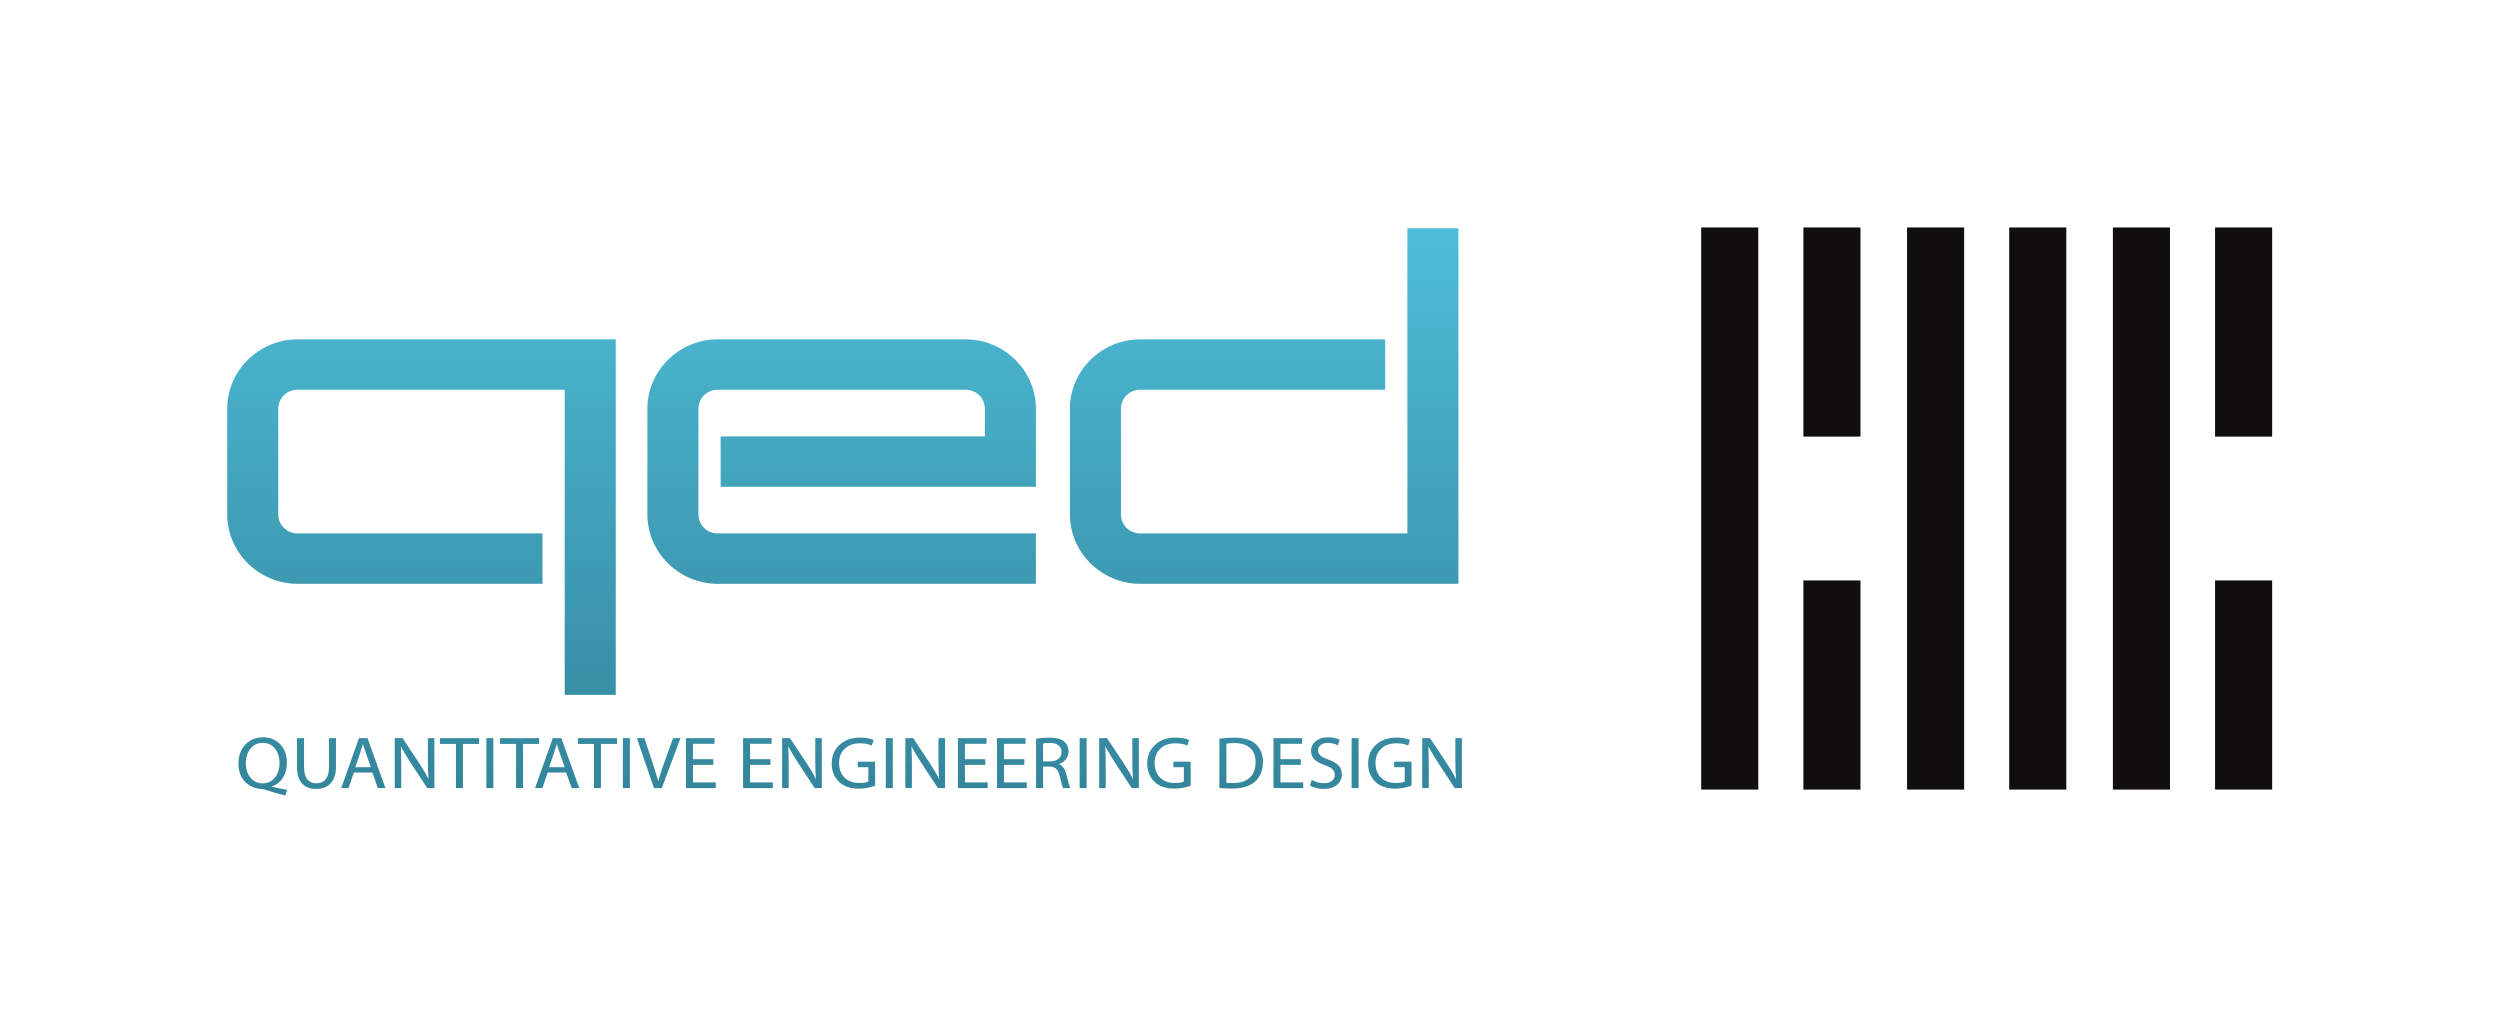 <?xml version="1.0" encoding="UTF-8" standalone="no"?>
<!-- Created with Inkscape (http://www.inkscape.org/) -->

<svg
   xmlns:dc="http://purl.org/dc/elements/1.1/"
   xmlns:cc="http://creativecommons.org/ns#"
   xmlns:rdf="http://www.w3.org/1999/02/22-rdf-syntax-ns#"
   xmlns:svg="http://www.w3.org/2000/svg"
   xmlns="http://www.w3.org/2000/svg"
   xmlns:sodipodi="http://sodipodi.sourceforge.net/DTD/sodipodi-0.dtd"
   xmlns:inkscape="http://www.inkscape.org/namespaces/inkscape"
   version="1.1"
   id="svg2"
   xml:space="preserve"
   width="800"
   height="327.273"
   viewBox="0 0 800 327.273"
   sodipodi:docname="qed-logo-byline.svg"
   inkscape:version="0.92.3 (2405546, 2018-03-11)"><defs
     id="defs6"><clipPath
       clipPathUnits="userSpaceOnUse"
       id="clipPath34"><path
         d="m 71.452,164.055 c -9.304,0 -16.907,-7.504 -16.907,-16.688 v 0 -25.313 c 0,-9.184 7.603,-16.689 16.907,-16.689 v 0 h 58.777 v 12.097 H 71.452 c -2.61,0 -4.651,2.017 -4.651,4.592 v 0 25.313 c 0,2.576 2.041,4.593 4.651,4.593 v 0 h 64.11 V 78.708 h 12.255 v 85.347 z"
         id="path32"
         inkscape:connector-curvature="0" /></clipPath><linearGradient
       x1="0"
       y1="0"
       x2="1"
       y2="0"
       gradientUnits="userSpaceOnUse"
       gradientTransform="matrix(0,172.721,172.721,0,101.181,38.501)"
       spreadMethod="pad"
       id="linearGradient44"><stop
         style="stop-opacity:1;stop-color:#307e94"
         offset="0"
         id="stop40" /><stop
         style="stop-opacity:1;stop-color:#52c6e1"
         offset="1"
         id="stop42" /></linearGradient><clipPath
       clipPathUnits="userSpaceOnUse"
       id="clipPath54"><path
         d="m 172.315,164.055 c -9.303,0 -16.906,-7.504 -16.906,-16.688 v 0 -25.313 c 0,-9.184 7.603,-16.689 16.906,-16.689 v 0 h 76.365 v 12.097 h -76.365 c -2.609,0 -4.651,2.017 -4.651,4.592 v 0 25.313 c 0,2.576 2.042,4.593 4.651,4.593 v 0 h 59.459 c 2.609,0 4.651,-2.017 4.651,-4.593 v 0 -6.609 h -63.429 v -12.096 h 75.684 v 18.705 c 0,9.184 -7.602,16.688 -16.906,16.688 v 0 z"
         id="path52"
         inkscape:connector-curvature="0" /></clipPath><linearGradient
       x1="0"
       y1="0"
       x2="1"
       y2="0"
       gradientUnits="userSpaceOnUse"
       gradientTransform="matrix(0,172.721,172.721,0,202.045,38.501)"
       spreadMethod="pad"
       id="linearGradient64"><stop
         style="stop-opacity:1;stop-color:#307e94"
         offset="0"
         id="stop60" /><stop
         style="stop-opacity:1;stop-color:#52c6e1"
         offset="1"
         id="stop62" /></linearGradient><clipPath
       clipPathUnits="userSpaceOnUse"
       id="clipPath74"><path
         d="m 337.856,190.712 v -73.25 h -64.109 c -2.609,0 -4.652,2.017 -4.652,4.592 v 0 25.313 c 0,2.576 2.043,4.593 4.652,4.593 v 0 h 58.778 v 12.095 h -58.778 c -9.304,0 -16.907,-7.504 -16.907,-16.688 v 0 -25.313 c 0,-9.184 7.603,-16.689 16.907,-16.689 v 0 h 76.365 v 85.347 z"
         id="path72"
         inkscape:connector-curvature="0" /></clipPath><linearGradient
       x1="0"
       y1="0"
       x2="1"
       y2="0"
       gradientUnits="userSpaceOnUse"
       gradientTransform="matrix(0,172.721,172.721,0,303.475,38.501)"
       spreadMethod="pad"
       id="linearGradient84"><stop
         style="stop-opacity:1;stop-color:#307e94"
         offset="0"
         id="stop80" /><stop
         style="stop-opacity:1;stop-color:#52c6e1"
         offset="1"
         id="stop82" /></linearGradient><clipPath
       clipPathUnits="userSpaceOnUse"
       id="clipPath94"><path
         d="m 58.898,66.77 c -1.104,-1.165 -1.655,-2.694 -1.655,-4.589 v 0 c 0,-1.785 0.523,-3.226 1.573,-4.32 v 0 c 1.048,-1.094 2.382,-1.672 3.999,-1.733 v 0 c 0.199,-0.01 0.457,-0.071 0.775,-0.177 v 0 c 1.606,-0.526 3.229,-0.997 4.87,-1.406 v 0 l 0.487,1.354 c -1.101,0.184 -2.321,0.438 -3.661,0.764 v 0 0.072 c 1.137,0.397 2.018,1.098 2.647,2.105 v 0 c 0.627,1.006 0.942,2.209 0.942,3.61 v 0 c 0,1.779 -0.529,3.236 -1.587,4.371 v 0 c -1.059,1.133 -2.435,1.7 -4.13,1.7 v 0 c -1.737,0 -3.158,-0.584 -4.26,-1.751 m 1.23,-7.935 c -0.746,0.915 -1.119,2.047 -1.119,3.402 v 0 c 0,1.434 0.37,2.618 1.11,3.549 v 0 c 0.739,0.933 1.734,1.398 2.985,1.398 v 0 c 1.202,0 2.169,-0.465 2.903,-1.398 v 0 c 0.733,-0.931 1.101,-2.067 1.101,-3.41 v 0 c 0,-1.439 -0.373,-2.62 -1.119,-3.536 v 0 c -0.745,-0.919 -1.731,-1.375 -2.958,-1.375 v 0 c -1.189,0 -2.158,0.456 -2.903,1.37"
         id="path92"
         inkscape:connector-curvature="0" /></clipPath><linearGradient
       x1="0"
       y1="0"
       x2="1"
       y2="0"
       gradientUnits="userSpaceOnUse"
       gradientTransform="matrix(0,172.72,172.72,0,63.095,38.501)"
       spreadMethod="pad"
       id="linearGradient104"><stop
         style="stop-opacity:1;stop-color:#307e94"
         offset="0"
         id="stop100" /><stop
         style="stop-opacity:1;stop-color:#52c6e1"
         offset="1"
         id="stop102" /></linearGradient><clipPath
       clipPathUnits="userSpaceOnUse"
       id="clipPath114"><path
         d="m 78.974,68.324 v -6.996 c 0,-1.258 -0.263,-2.216 -0.788,-2.876 v 0 c -0.526,-0.658 -1.28,-0.987 -2.259,-0.987 v 0 c -0.933,0 -1.655,0.329 -2.169,0.991 v 0 c -0.513,0.663 -0.772,1.619 -0.772,2.872 v 0 6.996 H 71.31 v -6.942 c 0,-1.721 0.39,-3.027 1.172,-3.917 v 0 c 0.781,-0.891 1.905,-1.337 3.373,-1.337 v 0 c 1.526,0 2.708,0.455 3.543,1.363 v 0 c 0.836,0.909 1.254,2.222 1.254,3.943 v 0 6.89 z"
         id="path112"
         inkscape:connector-curvature="0" /></clipPath><linearGradient
       x1="0"
       y1="0"
       x2="1"
       y2="0"
       gradientUnits="userSpaceOnUse"
       gradientTransform="matrix(0,172.722,172.722,0,75.981,38.5)"
       spreadMethod="pad"
       id="linearGradient124"><stop
         style="stop-opacity:1;stop-color:#307e94"
         offset="0"
         id="stop120" /><stop
         style="stop-opacity:1;stop-color:#52c6e1"
         offset="1"
         id="stop122" /></linearGradient><clipPath
       clipPathUnits="userSpaceOnUse"
       id="clipPath134"><path
         d="M 86.171,68.324 81.914,56.326 h 1.75 l 1.28,3.738 h 4.437 l 1.334,-3.738 h 1.803 l -4.291,11.998 z m 0.955,-1.407 c 0.187,-0.7 0.824,-2.557 1.912,-5.571 v 0 h -3.751 c 0.961,2.722 1.575,4.58 1.839,5.571"
         id="path132"
         inkscape:connector-curvature="0" /></clipPath><linearGradient
       x1="0"
       y1="0"
       x2="1"
       y2="0"
       gradientUnits="userSpaceOnUse"
       gradientTransform="matrix(0,172.711,172.711,0,87.216,38.502)"
       spreadMethod="pad"
       id="linearGradient144"><stop
         style="stop-opacity:1;stop-color:#307e94"
         offset="0"
         id="stop140" /><stop
         style="stop-opacity:1;stop-color:#52c6e1"
         offset="1"
         id="stop142" /></linearGradient><clipPath
       clipPathUnits="userSpaceOnUse"
       id="clipPath154"><path
         d="m 102.709,68.324 v -5.001 c 0,-2.16 0.058,-3.787 0.18,-4.879 v 0 c -0.608,1.229 -1.365,2.524 -2.273,3.882 v 0 l -3.985,5.998 H 94.756 V 56.326 h 1.567 v 5.144 c 0,2.106 -0.035,3.74 -0.108,4.896 v 0 c 0.608,-1.163 1.407,-2.505 2.399,-4.022 v 0 l 3.951,-6.018 h 1.713 v 11.998 z"
         id="path152"
         inkscape:connector-curvature="0" /></clipPath><linearGradient
       x1="0"
       y1="0"
       x2="1"
       y2="0"
       gradientUnits="userSpaceOnUse"
       gradientTransform="matrix(0,172.711,172.711,0,99.517,38.502)"
       spreadMethod="pad"
       id="linearGradient164"><stop
         style="stop-opacity:1;stop-color:#307e94"
         offset="0"
         id="stop160" /><stop
         style="stop-opacity:1;stop-color:#52c6e1"
         offset="1"
         id="stop162" /></linearGradient><clipPath
       clipPathUnits="userSpaceOnUse"
       id="clipPath174"><path
         d="m 105.611,68.324 v -1.39 h 3.843 V 56.326 h 1.676 v 10.608 h 3.86 v 1.39 z"
         id="path172"
         inkscape:connector-curvature="0" /></clipPath><linearGradient
       x1="0"
       y1="0"
       x2="1"
       y2="0"
       gradientUnits="userSpaceOnUse"
       gradientTransform="matrix(0,172.711,172.711,0,110.301,38.502)"
       spreadMethod="pad"
       id="linearGradient184"><stop
         style="stop-opacity:1;stop-color:#307e94"
         offset="0"
         id="stop180" /><stop
         style="stop-opacity:1;stop-color:#52c6e1"
         offset="1"
         id="stop182" /></linearGradient><clipPath
       clipPathUnits="userSpaceOnUse"
       id="clipPath194"><path
         d="m 116.757,56.326 h 1.679 v 11.999 h -1.679 z"
         id="path192"
         inkscape:connector-curvature="0" /></clipPath><linearGradient
       x1="0"
       y1="0"
       x2="1"
       y2="0"
       gradientUnits="userSpaceOnUse"
       gradientTransform="matrix(0,172.711,172.711,0,117.596,38.502)"
       spreadMethod="pad"
       id="linearGradient204"><stop
         style="stop-opacity:1;stop-color:#307e94"
         offset="0"
         id="stop200" /><stop
         style="stop-opacity:1;stop-color:#52c6e1"
         offset="1"
         id="stop202" /></linearGradient><clipPath
       clipPathUnits="userSpaceOnUse"
       id="clipPath214"><path
         d="m 120.039,68.324 v -1.39 h 3.842 V 56.326 h 1.678 v 10.608 h 3.859 v 1.39 z"
         id="path212"
         inkscape:connector-curvature="0" /></clipPath><linearGradient
       x1="0"
       y1="0"
       x2="1"
       y2="0"
       gradientUnits="userSpaceOnUse"
       gradientTransform="matrix(0,172.711,172.711,0,124.729,38.502)"
       spreadMethod="pad"
       id="linearGradient224"><stop
         style="stop-opacity:1;stop-color:#307e94"
         offset="0"
         id="stop220" /><stop
         style="stop-opacity:1;stop-color:#52c6e1"
         offset="1"
         id="stop222" /></linearGradient><clipPath
       clipPathUnits="userSpaceOnUse"
       id="clipPath234"><path
         d="m 132.701,68.324 -4.257,-11.998 h 1.749 l 1.281,3.738 h 4.436 l 1.335,-3.738 h 1.803 l -4.292,11.998 z m 0.954,-1.407 c 0.188,-0.7 0.824,-2.557 1.912,-5.571 v 0 h -3.751 c 0.962,2.722 1.576,4.58 1.839,5.571"
         id="path232"
         inkscape:connector-curvature="0" /></clipPath><linearGradient
       x1="0"
       y1="0"
       x2="1"
       y2="0"
       gradientUnits="userSpaceOnUse"
       gradientTransform="matrix(0,172.711,172.711,0,133.747,38.502)"
       spreadMethod="pad"
       id="linearGradient244"><stop
         style="stop-opacity:1;stop-color:#307e94"
         offset="0"
         id="stop240" /><stop
         style="stop-opacity:1;stop-color:#52c6e1"
         offset="1"
         id="stop242" /></linearGradient><clipPath
       clipPathUnits="userSpaceOnUse"
       id="clipPath254"><path
         d="m 138.742,68.324 v -1.39 h 3.841 V 56.326 h 1.677 v 10.608 h 3.86 v 1.39 z"
         id="path252"
         inkscape:connector-curvature="0" /></clipPath><linearGradient
       x1="0"
       y1="0"
       x2="1"
       y2="0"
       gradientUnits="userSpaceOnUse"
       gradientTransform="matrix(0,172.711,172.711,0,143.431,38.502)"
       spreadMethod="pad"
       id="linearGradient264"><stop
         style="stop-opacity:1;stop-color:#307e94"
         offset="0"
         id="stop260" /><stop
         style="stop-opacity:1;stop-color:#52c6e1"
         offset="1"
         id="stop262" /></linearGradient><clipPath
       clipPathUnits="userSpaceOnUse"
       id="clipPath274"><path
         d="m 149.526,56.326 h 1.678 v 11.999 h -1.678 z"
         id="path272"
         inkscape:connector-curvature="0" /></clipPath><linearGradient
       x1="0"
       y1="0"
       x2="1"
       y2="0"
       gradientUnits="userSpaceOnUse"
       gradientTransform="matrix(0,172.711,172.711,0,150.365,38.502)"
       spreadMethod="pad"
       id="linearGradient284"><stop
         style="stop-opacity:1;stop-color:#307e94"
         offset="0"
         id="stop280" /><stop
         style="stop-opacity:1;stop-color:#52c6e1"
         offset="1"
         id="stop282" /></linearGradient><clipPath
       clipPathUnits="userSpaceOnUse"
       id="clipPath294"><path
         d="m 161.574,68.324 -2.127,-5.91 c -0.639,-1.774 -1.114,-3.253 -1.426,-4.432 v 0 c -0.241,0.873 -0.583,1.989 -1.028,3.355 v 0 l -2.291,6.987 h -1.821 l 4.112,-11.998 h 1.875 l 4.492,11.998 z"
         id="path292"
         inkscape:connector-curvature="0" /></clipPath><linearGradient
       x1="0"
       y1="0"
       x2="1"
       y2="0"
       gradientUnits="userSpaceOnUse"
       gradientTransform="matrix(0,172.711,172.711,0,158.12,38.502)"
       spreadMethod="pad"
       id="linearGradient304"><stop
         style="stop-opacity:1;stop-color:#307e94"
         offset="0"
         id="stop300" /><stop
         style="stop-opacity:1;stop-color:#52c6e1"
         offset="1"
         id="stop302" /></linearGradient><clipPath
       clipPathUnits="userSpaceOnUse"
       id="clipPath314"><path
         d="M 164.677,68.324 V 56.326 h 7.141 v 1.371 h -5.465 v 4.201 h 4.887 v 1.37 h -4.887 v 3.686 h 5.177 v 1.37 z"
         id="path312"
         inkscape:connector-curvature="0" /></clipPath><linearGradient
       x1="0"
       y1="0"
       x2="1"
       y2="0"
       gradientUnits="userSpaceOnUse"
       gradientTransform="matrix(0,172.711,172.711,0,168.247,38.502)"
       spreadMethod="pad"
       id="linearGradient324"><stop
         style="stop-opacity:1;stop-color:#307e94"
         offset="0"
         id="stop320" /><stop
         style="stop-opacity:1;stop-color:#52c6e1"
         offset="1"
         id="stop322" /></linearGradient><clipPath
       clipPathUnits="userSpaceOnUse"
       id="clipPath334"><path
         d="M 178.384,68.324 V 56.326 h 7.141 v 1.371 h -5.466 v 4.201 h 4.887 v 1.37 h -4.887 v 3.686 h 5.177 v 1.37 z"
         id="path332"
         inkscape:connector-curvature="0" /></clipPath><linearGradient
       x1="0"
       y1="0"
       x2="1"
       y2="0"
       gradientUnits="userSpaceOnUse"
       gradientTransform="matrix(0,172.711,172.711,0,181.954,38.502)"
       spreadMethod="pad"
       id="linearGradient344"><stop
         style="stop-opacity:1;stop-color:#307e94"
         offset="0"
         id="stop340" /><stop
         style="stop-opacity:1;stop-color:#52c6e1"
         offset="1"
         id="stop342" /></linearGradient><clipPath
       clipPathUnits="userSpaceOnUse"
       id="clipPath354"><path
         d="m 195.714,68.324 v -5.001 c 0,-2.16 0.06,-3.787 0.181,-4.879 v 0 c -0.609,1.229 -1.365,2.524 -2.273,3.882 v 0 l -3.986,5.998 H 187.76 V 56.326 h 1.569 v 5.144 c 0,2.106 -0.036,3.74 -0.108,4.896 v 0 c 0.607,-1.163 1.407,-2.505 2.399,-4.022 v 0 l 3.95,-6.018 h 1.713 v 11.998 z"
         id="path352"
         inkscape:connector-curvature="0" /></clipPath><linearGradient
       x1="0"
       y1="0"
       x2="1"
       y2="0"
       gradientUnits="userSpaceOnUse"
       gradientTransform="matrix(0,172.711,172.711,0,192.522,38.502)"
       spreadMethod="pad"
       id="linearGradient364"><stop
         style="stop-opacity:1;stop-color:#307e94"
         offset="0"
         id="stop360" /><stop
         style="stop-opacity:1;stop-color:#52c6e1"
         offset="1"
         id="stop362" /></linearGradient><clipPath
       clipPathUnits="userSpaceOnUse"
       id="clipPath374"><path
         d="m 201.535,66.708 c -1.248,-1.16 -1.872,-2.651 -1.872,-4.471 v 0 c 0,-1.762 0.561,-3.21 1.682,-4.342 v 0 c 1.122,-1.128 2.725,-1.694 4.812,-1.694 v 0 c 1.322,0 2.633,0.232 3.93,0.694 v 0 5.768 h -4.165 v -1.317 h 2.524 v -3.453 c -0.451,-0.226 -1.178,-0.34 -2.182,-0.34 v 0 c -1.472,0 -2.645,0.433 -3.521,1.295 v 0 c -0.875,0.864 -1.311,2.022 -1.311,3.478 v 0 c 0,1.446 0.452,2.601 1.361,3.46 v 0 c 0.908,0.861 2.124,1.292 3.652,1.292 v 0 c 1.106,0 2.056,-0.179 2.849,-0.535 v 0 l 0.416,1.336 c -0.885,0.38 -1.955,0.571 -3.21,0.571 v 0 c -2.062,0 -3.717,-0.582 -4.965,-1.742"
         id="path372"
         inkscape:connector-curvature="0" /></clipPath><linearGradient
       x1="0"
       y1="0"
       x2="1"
       y2="0"
       gradientUnits="userSpaceOnUse"
       gradientTransform="matrix(0,172.711,172.711,0,204.875,38.503)"
       spreadMethod="pad"
       id="linearGradient384"><stop
         style="stop-opacity:1;stop-color:#307e94"
         offset="0"
         id="stop380" /><stop
         style="stop-opacity:1;stop-color:#52c6e1"
         offset="1"
         id="stop382" /></linearGradient><clipPath
       clipPathUnits="userSpaceOnUse"
       id="clipPath394"><path
         d="m 212.648,56.326 h 1.679 v 11.999 h -1.679 z"
         id="path392"
         inkscape:connector-curvature="0" /></clipPath><linearGradient
       x1="0"
       y1="0"
       x2="1"
       y2="0"
       gradientUnits="userSpaceOnUse"
       gradientTransform="matrix(0,172.711,172.711,0,213.488,38.502)"
       spreadMethod="pad"
       id="linearGradient404"><stop
         style="stop-opacity:1;stop-color:#307e94"
         offset="0"
         id="stop400" /><stop
         style="stop-opacity:1;stop-color:#52c6e1"
         offset="1"
         id="stop402" /></linearGradient><clipPath
       clipPathUnits="userSpaceOnUse"
       id="clipPath414"><path
         d="m 225.292,68.324 v -5.001 c 0,-2.16 0.06,-3.787 0.181,-4.879 v 0 c -0.608,1.229 -1.366,2.524 -2.274,3.882 v 0 l -3.985,5.998 h -1.876 V 56.326 h 1.569 v 5.144 c 0,2.106 -0.035,3.74 -0.109,4.896 v 0 c 0.608,-1.163 1.407,-2.505 2.399,-4.022 v 0 l 3.95,-6.018 h 1.714 v 11.998 z"
         id="path412"
         inkscape:connector-curvature="0" /></clipPath><linearGradient
       x1="0"
       y1="0"
       x2="1"
       y2="0"
       gradientUnits="userSpaceOnUse"
       gradientTransform="matrix(0,172.711,172.711,0,222.099,38.502)"
       spreadMethod="pad"
       id="linearGradient424"><stop
         style="stop-opacity:1;stop-color:#307e94"
         offset="0"
         id="stop420" /><stop
         style="stop-opacity:1;stop-color:#52c6e1"
         offset="1"
         id="stop422" /></linearGradient><clipPath
       clipPathUnits="userSpaceOnUse"
       id="clipPath434"><path
         d="M 229.962,68.324 V 56.326 h 7.142 v 1.371 h -5.465 v 4.201 h 4.888 v 1.37 h -4.888 v 3.686 h 5.176 v 1.37 z"
         id="path432"
         inkscape:connector-curvature="0" /></clipPath><linearGradient
       x1="0"
       y1="0"
       x2="1"
       y2="0"
       gradientUnits="userSpaceOnUse"
       gradientTransform="matrix(0,172.711,172.711,0,233.533,38.502)"
       spreadMethod="pad"
       id="linearGradient444"><stop
         style="stop-opacity:1;stop-color:#307e94"
         offset="0"
         id="stop440" /><stop
         style="stop-opacity:1;stop-color:#52c6e1"
         offset="1"
         id="stop442" /></linearGradient><clipPath
       clipPathUnits="userSpaceOnUse"
       id="clipPath454"><path
         d="M 239.341,68.324 V 56.326 h 7.142 v 1.371 h -5.465 v 4.201 h 4.887 v 1.37 h -4.887 v 3.686 h 5.176 v 1.37 z"
         id="path452"
         inkscape:connector-curvature="0" /></clipPath><linearGradient
       x1="0"
       y1="0"
       x2="1"
       y2="0"
       gradientUnits="userSpaceOnUse"
       gradientTransform="matrix(0,172.711,172.711,0,242.912,38.502)"
       spreadMethod="pad"
       id="linearGradient464"><stop
         style="stop-opacity:1;stop-color:#307e94"
         offset="0"
         id="stop460" /><stop
         style="stop-opacity:1;stop-color:#52c6e1"
         offset="1"
         id="stop462" /></linearGradient><clipPath
       clipPathUnits="userSpaceOnUse"
       id="clipPath474"><path
         d="M 248.719,68.164 V 56.326 h 1.676 v 5.162 h 1.534 c 0.697,0 1.235,-0.175 1.614,-0.526 v 0 c 0.378,-0.349 0.664,-0.946 0.855,-1.789 v 0 c 0.374,-1.62 0.645,-2.568 0.812,-2.847 v 0 h 1.733 c -0.158,0.253 -0.482,1.365 -0.974,3.329 v 0 c -0.314,1.287 -0.909,2.099 -1.786,2.439 v 0 c 0.728,0.244 1.297,0.632 1.71,1.17 v 0 c 0.41,0.536 0.617,1.161 0.617,1.873 v 0 c 0,1.009 -0.367,1.811 -1.1,2.403 v 0 c -0.734,0.595 -1.906,0.891 -3.517,0.891 v 0 c -1.166,0 -2.225,-0.088 -3.174,-0.267 m 1.676,-1.139 c 0.379,0.093 0.92,0.142 1.623,0.142 v 0 c 0.909,0 1.604,-0.188 2.088,-0.566 v 0 c 0.484,-0.376 0.726,-0.923 0.726,-1.643 v 0 c 0,-0.675 -0.25,-1.217 -0.748,-1.62 v 0 c -0.499,-0.402 -1.169,-0.603 -2.011,-0.603 v 0 h -1.678 z"
         id="path472"
         inkscape:connector-curvature="0" /></clipPath><linearGradient
       x1="0"
       y1="0"
       x2="1"
       y2="0"
       gradientUnits="userSpaceOnUse"
       gradientTransform="matrix(0,172.721,172.721,0,252.831,38.501)"
       spreadMethod="pad"
       id="linearGradient484"><stop
         style="stop-opacity:1;stop-color:#307e94"
         offset="0"
         id="stop480" /><stop
         style="stop-opacity:1;stop-color:#52c6e1"
         offset="1"
         id="stop482" /></linearGradient><clipPath
       clipPathUnits="userSpaceOnUse"
       id="clipPath494"><path
         d="m 259.178,56.326 h 1.678 v 11.999 h -1.678 z"
         id="path492"
         inkscape:connector-curvature="0" /></clipPath><linearGradient
       x1="0"
       y1="0"
       x2="1"
       y2="0"
       gradientUnits="userSpaceOnUse"
       gradientTransform="matrix(0,172.711,172.711,0,260.017,38.502)"
       spreadMethod="pad"
       id="linearGradient504"><stop
         style="stop-opacity:1;stop-color:#307e94"
         offset="0"
         id="stop500" /><stop
         style="stop-opacity:1;stop-color:#52c6e1"
         offset="1"
         id="stop502" /></linearGradient><clipPath
       clipPathUnits="userSpaceOnUse"
       id="clipPath514"><path
         d="m 271.822,68.324 v -5.001 c 0,-2.16 0.06,-3.787 0.18,-4.879 v 0 c -0.608,1.229 -1.366,2.524 -2.273,3.882 v 0 l -3.986,5.998 h -1.876 V 56.326 h 1.57 v 5.144 c 0,2.106 -0.036,3.74 -0.108,4.896 v 0 c 0.607,-1.163 1.406,-2.505 2.398,-4.022 v 0 l 3.95,-6.018 h 1.713 v 11.998 z"
         id="path512"
         inkscape:connector-curvature="0" /></clipPath><linearGradient
       x1="0"
       y1="0"
       x2="1"
       y2="0"
       gradientUnits="userSpaceOnUse"
       gradientTransform="matrix(0,172.711,172.711,0,268.629,38.502)"
       spreadMethod="pad"
       id="linearGradient524"><stop
         style="stop-opacity:1;stop-color:#307e94"
         offset="0"
         id="stop520" /><stop
         style="stop-opacity:1;stop-color:#52c6e1"
         offset="1"
         id="stop522" /></linearGradient><clipPath
       clipPathUnits="userSpaceOnUse"
       id="clipPath534"><path
         d="m 277.281,66.708 c -1.247,-1.16 -1.87,-2.651 -1.87,-4.471 v 0 c 0,-1.762 0.56,-3.21 1.68,-4.342 v 0 c 1.121,-1.128 2.725,-1.694 4.811,-1.694 v 0 c 1.323,0 2.634,0.232 3.932,0.694 v 0 5.768 h -4.166 v -1.317 h 2.525 v -3.453 c -0.451,-0.226 -1.178,-0.34 -2.183,-0.34 v 0 c -1.473,0 -2.645,0.433 -3.52,1.295 v 0 c -0.875,0.864 -1.313,2.022 -1.313,3.478 v 0 c 0,1.446 0.454,2.601 1.361,3.46 v 0 c 0.908,0.861 2.126,1.292 3.652,1.292 v 0 c 1.107,0 2.058,-0.179 2.851,-0.535 v 0 l 0.414,1.336 c -0.883,0.38 -1.953,0.571 -3.21,0.571 v 0 c -2.061,0 -3.717,-0.582 -4.964,-1.742"
         id="path532"
         inkscape:connector-curvature="0" /></clipPath><linearGradient
       x1="0"
       y1="0"
       x2="1"
       y2="0"
       gradientUnits="userSpaceOnUse"
       gradientTransform="matrix(0,172.711,172.711,0,280.622,38.503)"
       spreadMethod="pad"
       id="linearGradient544"><stop
         style="stop-opacity:1;stop-color:#307e94"
         offset="0"
         id="stop540" /><stop
         style="stop-opacity:1;stop-color:#52c6e1"
         offset="1"
         id="stop542" /></linearGradient><clipPath
       clipPathUnits="userSpaceOnUse"
       id="clipPath554"><path
         d="M 292.723,68.164 V 56.361 c 0.883,-0.095 1.894,-0.142 3.03,-0.142 v 0 c 2.489,0 4.35,0.576 5.582,1.731 v 0 c 1.232,1.152 1.85,2.714 1.85,4.677 v 0 c 0,1.751 -0.562,3.155 -1.683,4.214 v 0 c -1.121,1.06 -2.869,1.59 -5.245,1.59 v 0 c -1.224,0 -2.403,-0.088 -3.534,-0.267 m 1.678,-10.556 v 9.364 c 0.524,0.106 1.166,0.16 1.929,0.16 v 0 c 1.647,0 2.906,-0.396 3.779,-1.184 v 0 c 0.873,-0.789 1.307,-1.921 1.307,-3.392 v 0 c 0,-1.603 -0.463,-2.839 -1.387,-3.712 v 0 c -0.927,-0.871 -2.25,-1.308 -3.97,-1.308 v 0 c -0.859,0 -1.412,0.023 -1.658,0.072"
         id="path552"
         inkscape:connector-curvature="0" /></clipPath><linearGradient
       x1="0"
       y1="0"
       x2="1"
       y2="0"
       gradientUnits="userSpaceOnUse"
       gradientTransform="matrix(0,172.722,172.722,0,297.954,38.501)"
       spreadMethod="pad"
       id="linearGradient564"><stop
         style="stop-opacity:1;stop-color:#307e94"
         offset="0"
         id="stop560" /><stop
         style="stop-opacity:1;stop-color:#52c6e1"
         offset="1"
         id="stop562" /></linearGradient><clipPath
       clipPathUnits="userSpaceOnUse"
       id="clipPath574"><path
         d="M 305.708,68.324 V 56.326 h 7.143 v 1.371 h -5.464 v 4.201 h 4.886 v 1.37 h -4.886 v 3.686 h 5.176 v 1.37 z"
         id="path572"
         inkscape:connector-curvature="0" /></clipPath><linearGradient
       x1="0"
       y1="0"
       x2="1"
       y2="0"
       gradientUnits="userSpaceOnUse"
       gradientTransform="matrix(0,172.711,172.711,0,309.28,38.502)"
       spreadMethod="pad"
       id="linearGradient584"><stop
         style="stop-opacity:1;stop-color:#307e94"
         offset="0"
         id="stop580" /><stop
         style="stop-opacity:1;stop-color:#52c6e1"
         offset="1"
         id="stop582" /></linearGradient><clipPath
       clipPathUnits="userSpaceOnUse"
       id="clipPath594"><path
         d="m 315.861,67.59 c -0.757,-0.622 -1.136,-1.408 -1.136,-2.364 v 0 c 0,-0.783 0.27,-1.451 0.803,-2.003 v 0 c 0.537,-0.551 1.381,-1.023 2.536,-1.414 v 0 c 0.84,-0.28 1.444,-0.595 1.812,-0.948 v 0 c 0.366,-0.352 0.549,-0.808 0.549,-1.368 v 0 c 0,-0.603 -0.231,-1.087 -0.694,-1.449 v 0 c -0.463,-0.364 -1.092,-0.543 -1.885,-0.543 v 0 c -1.052,0 -2.032,0.267 -2.939,0.799 v 0 l -0.434,-1.37 c 0.374,-0.236 0.864,-0.431 1.47,-0.577 v 0 c 0.607,-0.149 1.201,-0.225 1.777,-0.225 v 0 c 1.382,0 2.46,0.328 3.236,0.977 v 0 c 0.778,0.65 1.163,1.488 1.163,2.514 v 0 c 0,0.836 -0.246,1.531 -0.738,2.087 v 0 c -0.493,0.554 -1.316,1.04 -2.47,1.456 v 0 c -0.963,0.345 -1.617,0.68 -1.968,1.005 v 0 c -0.347,0.326 -0.522,0.739 -0.522,1.236 v 0 c 0,0.494 0.204,0.91 0.614,1.252 v 0 c 0.408,0.342 0.98,0.512 1.713,0.512 v 0 c 0.913,0 1.719,-0.195 2.417,-0.587 v 0 l 0.449,1.334 c -0.721,0.404 -1.658,0.607 -2.812,0.607 v 0 c -1.204,0 -2.183,-0.311 -2.941,-0.931"
         id="path592"
         inkscape:connector-curvature="0" /></clipPath><linearGradient
       x1="0"
       y1="0"
       x2="1"
       y2="0"
       gradientUnits="userSpaceOnUse"
       gradientTransform="matrix(0,172.73,172.73,0,318.296,38.499)"
       spreadMethod="pad"
       id="linearGradient604"><stop
         style="stop-opacity:1;stop-color:#307e94"
         offset="0"
         id="stop600" /><stop
         style="stop-opacity:1;stop-color:#52c6e1"
         offset="1"
         id="stop602" /></linearGradient><clipPath
       clipPathUnits="userSpaceOnUse"
       id="clipPath614"><path
         d="m 324.466,56.326 h 1.677 v 11.999 h -1.677 z"
         id="path612"
         inkscape:connector-curvature="0" /></clipPath><linearGradient
       x1="0"
       y1="0"
       x2="1"
       y2="0"
       gradientUnits="userSpaceOnUse"
       gradientTransform="matrix(0,172.711,172.711,0,325.304,38.502)"
       spreadMethod="pad"
       id="linearGradient624"><stop
         style="stop-opacity:1;stop-color:#307e94"
         offset="0"
         id="stop620" /><stop
         style="stop-opacity:1;stop-color:#52c6e1"
         offset="1"
         id="stop622" /></linearGradient><clipPath
       clipPathUnits="userSpaceOnUse"
       id="clipPath634"><path
         d="m 330.303,66.708 c -1.248,-1.16 -1.871,-2.651 -1.871,-4.471 v 0 c 0,-1.762 0.561,-3.21 1.682,-4.342 v 0 c 1.121,-1.128 2.725,-1.694 4.812,-1.694 v 0 c 1.321,0 2.632,0.232 3.93,0.694 v 0 5.768 h -4.165 v -1.317 h 2.525 v -3.453 c -0.451,-0.226 -1.178,-0.34 -2.183,-0.34 v 0 c -1.471,0 -2.646,0.433 -3.522,1.295 v 0 c -0.874,0.864 -1.312,2.022 -1.312,3.478 v 0 c 0,1.446 0.455,2.601 1.364,3.46 v 0 c 0.906,0.861 2.124,1.292 3.651,1.292 v 0 c 1.105,0 2.056,-0.179 2.849,-0.535 v 0 l 0.414,1.336 c -0.883,0.38 -1.953,0.571 -3.208,0.571 v 0 c -2.065,0 -3.718,-0.582 -4.966,-1.742"
         id="path632"
         inkscape:connector-curvature="0" /></clipPath><linearGradient
       x1="0"
       y1="0"
       x2="1"
       y2="0"
       gradientUnits="userSpaceOnUse"
       gradientTransform="matrix(0,172.711,172.711,0,333.645,38.503)"
       spreadMethod="pad"
       id="linearGradient644"><stop
         style="stop-opacity:1;stop-color:#307e94"
         offset="0"
         id="stop640" /><stop
         style="stop-opacity:1;stop-color:#52c6e1"
         offset="1"
         id="stop642" /></linearGradient><clipPath
       clipPathUnits="userSpaceOnUse"
       id="clipPath654"><path
         d="m 349.371,68.324 v -5.001 c 0,-2.16 0.059,-3.787 0.179,-4.879 v 0 c -0.607,1.229 -1.364,2.524 -2.271,3.882 v 0 l -3.986,5.998 h -1.875 V 56.326 h 1.57 v 5.144 c 0,2.106 -0.037,3.74 -0.109,4.896 v 0 c 0.607,-1.163 1.405,-2.505 2.398,-4.022 v 0 l 3.95,-6.018 h 1.713 v 11.998 z"
         id="path652"
         inkscape:connector-curvature="0" /></clipPath><linearGradient
       x1="0"
       y1="0"
       x2="1"
       y2="0"
       gradientUnits="userSpaceOnUse"
       gradientTransform="matrix(0,172.711,172.711,0,346.179,38.502)"
       spreadMethod="pad"
       id="linearGradient664"><stop
         style="stop-opacity:1;stop-color:#307e94"
         offset="0"
         id="stop660" /><stop
         style="stop-opacity:1;stop-color:#52c6e1"
         offset="1"
         id="stop662" /></linearGradient></defs><sodipodi:namedview
     pagecolor="#ffffff"
     bordercolor="#666666"
     borderopacity="1"
     objecttolerance="10"
     gridtolerance="10"
     guidetolerance="10"
     inkscape:pageopacity="0"
     inkscape:pageshadow="2"
     inkscape:window-width="1920"
     inkscape:window-height="1022"
     id="namedview4"
     showgrid="false"
     inkscape:zoom="1.099551"
     inkscape:cx="542.57662"
     inkscape:cy="28.593566"
     inkscape:window-x="0"
     inkscape:window-y="30"
     inkscape:window-maximized="1"
     inkscape:current-layer="g10" /><g
     id="g10"
     inkscape:groupmode="layer"
     inkscape:label="qed-logo-byline"
     transform="matrix(1.333,0,0,-1.333,0,327.273)"><path
       d="m 408.388,190.909 h 13.708 V 55.969 h -13.708 z"
       style="fill:#100f0d;fill-opacity:1;fill-rule:evenodd;stroke:none"
       id="path12"
       inkscape:connector-curvature="0" /><path
       d="m 432.916,106.172 h 13.707 V 55.969 h -13.707 z"
       style="fill:#100f0d;fill-opacity:1;fill-rule:evenodd;stroke:none"
       id="path14"
       inkscape:connector-curvature="0" /><path
       d="m 457.805,190.909 h 13.706 V 55.969 h -13.706 z"
       style="fill:#100f0d;fill-opacity:1;fill-rule:evenodd;stroke:none"
       id="path16"
       inkscape:connector-curvature="0" /><path
       d="m 482.333,190.909 h 13.706 V 55.969 h -13.706 z"
       style="fill:#100f0d;fill-opacity:1;fill-rule:evenodd;stroke:none"
       id="path18"
       inkscape:connector-curvature="0" /><path
       d="m 507.221,190.909 h 13.707 V 55.969 h -13.707 z"
       style="fill:#100f0d;fill-opacity:1;fill-rule:evenodd;stroke:none"
       id="path20"
       inkscape:connector-curvature="0" /><path
       d="m 531.747,106.172 h 13.707 V 55.969 h -13.707 z"
       style="fill:#100f0d;fill-opacity:1;fill-rule:evenodd;stroke:none"
       id="path22"
       inkscape:connector-curvature="0" /><path
       d="m 432.916,190.909 h 13.707 v -50.202 h -13.707 z"
       style="fill:#100f0d;fill-opacity:1;fill-rule:evenodd;stroke:none"
       id="path24"
       inkscape:connector-curvature="0" /><path
       d="m 531.747,190.909 h 13.707 v -50.202 h -13.707 z"
       style="fill:#100f0d;fill-opacity:1;fill-rule:evenodd;stroke:none"
       id="path26"
       inkscape:connector-curvature="0" /><g
       id="g28"><g
         id="g30"
         clip-path="url(#clipPath34)"><g
           id="g36"><g
             id="g38"><path
               d="m 71.452,164.055 c -9.304,0 -16.907,-7.504 -16.907,-16.688 v 0 -25.313 c 0,-9.184 7.603,-16.689 16.907,-16.689 v 0 h 58.777 v 12.097 H 71.452 c -2.61,0 -4.651,2.017 -4.651,4.592 v 0 25.313 c 0,2.576 2.041,4.593 4.651,4.593 v 0 h 64.11 V 78.708 h 12.255 v 85.347 z"
               style="fill:url(#linearGradient44);stroke:none"
               id="path46"
               inkscape:connector-curvature="0" /></g></g></g></g><g
       id="g48"><g
         id="g50"
         clip-path="url(#clipPath54)"><g
           id="g56"><g
             id="g58"><path
               d="m 172.315,164.055 c -9.303,0 -16.906,-7.504 -16.906,-16.688 v 0 -25.313 c 0,-9.184 7.603,-16.689 16.906,-16.689 v 0 h 76.365 v 12.097 h -76.365 c -2.609,0 -4.651,2.017 -4.651,4.592 v 0 25.313 c 0,2.576 2.042,4.593 4.651,4.593 v 0 h 59.459 c 2.609,0 4.651,-2.017 4.651,-4.593 v 0 -6.609 h -63.429 v -12.096 h 75.684 v 18.705 c 0,9.184 -7.602,16.688 -16.906,16.688 v 0 z"
               style="fill:url(#linearGradient64);stroke:none"
               id="path66"
               inkscape:connector-curvature="0" /></g></g></g></g><g
       id="g68"><g
         id="g70"
         clip-path="url(#clipPath74)"><g
           id="g76"><g
             id="g78"><path
               d="m 337.856,190.712 v -73.25 h -64.109 c -2.609,0 -4.652,2.017 -4.652,4.592 v 0 25.313 c 0,2.576 2.043,4.593 4.652,4.593 v 0 h 58.778 v 12.095 h -58.778 c -9.304,0 -16.907,-7.504 -16.907,-16.688 v 0 -25.313 c 0,-9.184 7.603,-16.689 16.907,-16.689 v 0 h 76.365 v 85.347 z"
               style="fill:url(#linearGradient84);stroke:none"
               id="path86"
               inkscape:connector-curvature="0" /></g></g></g></g><g
       id="g88"><g
         id="g90"
         clip-path="url(#clipPath94)"><g
           id="g96"><g
             id="g98"><path
               d="m 58.898,66.77 c -1.104,-1.165 -1.655,-2.694 -1.655,-4.589 v 0 c 0,-1.785 0.523,-3.226 1.573,-4.32 v 0 c 1.048,-1.094 2.382,-1.672 3.999,-1.733 v 0 c 0.199,-0.01 0.457,-0.071 0.775,-0.177 v 0 c 1.606,-0.526 3.229,-0.997 4.87,-1.406 v 0 l 0.487,1.354 c -1.101,0.184 -2.321,0.438 -3.661,0.764 v 0 0.072 c 1.137,0.397 2.018,1.098 2.647,2.105 v 0 c 0.627,1.006 0.942,2.209 0.942,3.61 v 0 c 0,1.779 -0.529,3.236 -1.587,4.371 v 0 c -1.059,1.133 -2.435,1.7 -4.13,1.7 v 0 c -1.737,0 -3.158,-0.584 -4.26,-1.751 m 1.23,-7.935 c -0.746,0.915 -1.119,2.047 -1.119,3.402 v 0 c 0,1.434 0.37,2.618 1.11,3.549 v 0 c 0.739,0.933 1.734,1.398 2.985,1.398 v 0 c 1.202,0 2.169,-0.465 2.903,-1.398 v 0 c 0.733,-0.931 1.101,-2.067 1.101,-3.41 v 0 c 0,-1.439 -0.373,-2.62 -1.119,-3.536 v 0 c -0.745,-0.919 -1.731,-1.375 -2.958,-1.375 v 0 c -1.189,0 -2.158,0.456 -2.903,1.37"
               style="fill:url(#linearGradient104);stroke:none"
               id="path106"
               inkscape:connector-curvature="0" /></g></g></g></g><g
       id="g108"><g
         id="g110"
         clip-path="url(#clipPath114)"><g
           id="g116"><g
             id="g118"><path
               d="m 78.974,68.324 v -6.996 c 0,-1.258 -0.263,-2.216 -0.788,-2.876 v 0 c -0.526,-0.658 -1.28,-0.987 -2.259,-0.987 v 0 c -0.933,0 -1.655,0.329 -2.169,0.991 v 0 c -0.513,0.663 -0.772,1.619 -0.772,2.872 v 0 6.996 H 71.31 v -6.942 c 0,-1.721 0.39,-3.027 1.172,-3.917 v 0 c 0.781,-0.891 1.905,-1.337 3.373,-1.337 v 0 c 1.526,0 2.708,0.455 3.543,1.363 v 0 c 0.836,0.909 1.254,2.222 1.254,3.943 v 0 6.89 z"
               style="fill:url(#linearGradient124);stroke:none"
               id="path126"
               inkscape:connector-curvature="0" /></g></g></g></g><g
       id="g128"><g
         id="g130"
         clip-path="url(#clipPath134)"><g
           id="g136"><g
             id="g138"><path
               d="M 86.171,68.324 81.914,56.326 h 1.75 l 1.28,3.738 h 4.437 l 1.334,-3.738 h 1.803 l -4.291,11.998 z m 0.955,-1.407 c 0.187,-0.7 0.824,-2.557 1.912,-5.571 v 0 h -3.751 c 0.961,2.722 1.575,4.58 1.839,5.571"
               style="fill:url(#linearGradient144);stroke:none"
               id="path146"
               inkscape:connector-curvature="0" /></g></g></g></g><g
       id="g148"><g
         id="g150"
         clip-path="url(#clipPath154)"><g
           id="g156"><g
             id="g158"><path
               d="m 102.709,68.324 v -5.001 c 0,-2.16 0.058,-3.787 0.18,-4.879 v 0 c -0.608,1.229 -1.365,2.524 -2.273,3.882 v 0 l -3.985,5.998 H 94.756 V 56.326 h 1.567 v 5.144 c 0,2.106 -0.035,3.74 -0.108,4.896 v 0 c 0.608,-1.163 1.407,-2.505 2.399,-4.022 v 0 l 3.951,-6.018 h 1.713 v 11.998 z"
               style="fill:url(#linearGradient164);stroke:none"
               id="path166"
               inkscape:connector-curvature="0" /></g></g></g></g><g
       id="g168"><g
         id="g170"
         clip-path="url(#clipPath174)"><g
           id="g176"><g
             id="g178"><path
               d="m 105.611,68.324 v -1.39 h 3.843 V 56.326 h 1.676 v 10.608 h 3.86 v 1.39 z"
               style="fill:url(#linearGradient184);stroke:none"
               id="path186"
               inkscape:connector-curvature="0" /></g></g></g></g><g
       id="g188"><g
         id="g190"
         clip-path="url(#clipPath194)"><g
           id="g196"><g
             id="g198"><path
               d="m 116.757,56.326 h 1.679 v 11.999 h -1.679 z"
               style="fill:url(#linearGradient204);stroke:none"
               id="path206"
               inkscape:connector-curvature="0" /></g></g></g></g><g
       id="g208"><g
         id="g210"
         clip-path="url(#clipPath214)"><g
           id="g216"><g
             id="g218"><path
               d="m 120.039,68.324 v -1.39 h 3.842 V 56.326 h 1.678 v 10.608 h 3.859 v 1.39 z"
               style="fill:url(#linearGradient224);stroke:none"
               id="path226"
               inkscape:connector-curvature="0" /></g></g></g></g><g
       id="g228"><g
         id="g230"
         clip-path="url(#clipPath234)"><g
           id="g236"><g
             id="g238"><path
               d="m 132.701,68.324 -4.257,-11.998 h 1.749 l 1.281,3.738 h 4.436 l 1.335,-3.738 h 1.803 l -4.292,11.998 z m 0.954,-1.407 c 0.188,-0.7 0.824,-2.557 1.912,-5.571 v 0 h -3.751 c 0.962,2.722 1.576,4.58 1.839,5.571"
               style="fill:url(#linearGradient244);stroke:none"
               id="path246"
               inkscape:connector-curvature="0" /></g></g></g></g><g
       id="g248"><g
         id="g250"
         clip-path="url(#clipPath254)"><g
           id="g256"><g
             id="g258"><path
               d="m 138.742,68.324 v -1.39 h 3.841 V 56.326 h 1.677 v 10.608 h 3.86 v 1.39 z"
               style="fill:url(#linearGradient264);stroke:none"
               id="path266"
               inkscape:connector-curvature="0" /></g></g></g></g><g
       id="g268"><g
         id="g270"
         clip-path="url(#clipPath274)"><g
           id="g276"><g
             id="g278"><path
               d="m 149.526,56.326 h 1.678 v 11.999 h -1.678 z"
               style="fill:url(#linearGradient284);stroke:none"
               id="path286"
               inkscape:connector-curvature="0" /></g></g></g></g><g
       id="g288"><g
         id="g290"
         clip-path="url(#clipPath294)"><g
           id="g296"><g
             id="g298"><path
               d="m 161.574,68.324 -2.127,-5.91 c -0.639,-1.774 -1.114,-3.253 -1.426,-4.432 v 0 c -0.241,0.873 -0.583,1.989 -1.028,3.355 v 0 l -2.291,6.987 h -1.821 l 4.112,-11.998 h 1.875 l 4.492,11.998 z"
               style="fill:url(#linearGradient304);stroke:none"
               id="path306"
               inkscape:connector-curvature="0" /></g></g></g></g><g
       id="g308"><g
         id="g310"
         clip-path="url(#clipPath314)"><g
           id="g316"><g
             id="g318"><path
               d="M 164.677,68.324 V 56.326 h 7.141 v 1.371 h -5.465 v 4.201 h 4.887 v 1.37 h -4.887 v 3.686 h 5.177 v 1.37 z"
               style="fill:url(#linearGradient324);stroke:none"
               id="path326"
               inkscape:connector-curvature="0" /></g></g></g></g><g
       id="g328"><g
         id="g330"
         clip-path="url(#clipPath334)"><g
           id="g336"><g
             id="g338"><path
               d="M 178.384,68.324 V 56.326 h 7.141 v 1.371 h -5.466 v 4.201 h 4.887 v 1.37 h -4.887 v 3.686 h 5.177 v 1.37 z"
               style="fill:url(#linearGradient344);stroke:none"
               id="path346"
               inkscape:connector-curvature="0" /></g></g></g></g><g
       id="g348"><g
         id="g350"
         clip-path="url(#clipPath354)"><g
           id="g356"><g
             id="g358"><path
               d="m 195.714,68.324 v -5.001 c 0,-2.16 0.06,-3.787 0.181,-4.879 v 0 c -0.609,1.229 -1.365,2.524 -2.273,3.882 v 0 l -3.986,5.998 H 187.76 V 56.326 h 1.569 v 5.144 c 0,2.106 -0.036,3.74 -0.108,4.896 v 0 c 0.607,-1.163 1.407,-2.505 2.399,-4.022 v 0 l 3.95,-6.018 h 1.713 v 11.998 z"
               style="fill:url(#linearGradient364);stroke:none"
               id="path366"
               inkscape:connector-curvature="0" /></g></g></g></g><g
       id="g368"><g
         id="g370"
         clip-path="url(#clipPath374)"><g
           id="g376"><g
             id="g378"><path
               d="m 201.535,66.708 c -1.248,-1.16 -1.872,-2.651 -1.872,-4.471 v 0 c 0,-1.762 0.561,-3.21 1.682,-4.342 v 0 c 1.122,-1.128 2.725,-1.694 4.812,-1.694 v 0 c 1.322,0 2.633,0.232 3.93,0.694 v 0 5.768 h -4.165 v -1.317 h 2.524 v -3.453 c -0.451,-0.226 -1.178,-0.34 -2.182,-0.34 v 0 c -1.472,0 -2.645,0.433 -3.521,1.295 v 0 c -0.875,0.864 -1.311,2.022 -1.311,3.478 v 0 c 0,1.446 0.452,2.601 1.361,3.46 v 0 c 0.908,0.861 2.124,1.292 3.652,1.292 v 0 c 1.106,0 2.056,-0.179 2.849,-0.535 v 0 l 0.416,1.336 c -0.885,0.38 -1.955,0.571 -3.21,0.571 v 0 c -2.062,0 -3.717,-0.582 -4.965,-1.742"
               style="fill:url(#linearGradient384);stroke:none"
               id="path386"
               inkscape:connector-curvature="0" /></g></g></g></g><g
       id="g388"><g
         id="g390"
         clip-path="url(#clipPath394)"><g
           id="g396"><g
             id="g398"><path
               d="m 212.648,56.326 h 1.679 v 11.999 h -1.679 z"
               style="fill:url(#linearGradient404);stroke:none"
               id="path406"
               inkscape:connector-curvature="0" /></g></g></g></g><g
       id="g408"><g
         id="g410"
         clip-path="url(#clipPath414)"><g
           id="g416"><g
             id="g418"><path
               d="m 225.292,68.324 v -5.001 c 0,-2.16 0.06,-3.787 0.181,-4.879 v 0 c -0.608,1.229 -1.366,2.524 -2.274,3.882 v 0 l -3.985,5.998 h -1.876 V 56.326 h 1.569 v 5.144 c 0,2.106 -0.035,3.74 -0.109,4.896 v 0 c 0.608,-1.163 1.407,-2.505 2.399,-4.022 v 0 l 3.95,-6.018 h 1.714 v 11.998 z"
               style="fill:url(#linearGradient424);stroke:none"
               id="path426"
               inkscape:connector-curvature="0" /></g></g></g></g><g
       id="g428"><g
         id="g430"
         clip-path="url(#clipPath434)"><g
           id="g436"><g
             id="g438"><path
               d="M 229.962,68.324 V 56.326 h 7.142 v 1.371 h -5.465 v 4.201 h 4.888 v 1.37 h -4.888 v 3.686 h 5.176 v 1.37 z"
               style="fill:url(#linearGradient444);stroke:none"
               id="path446"
               inkscape:connector-curvature="0" /></g></g></g></g><g
       id="g448"><g
         id="g450"
         clip-path="url(#clipPath454)"><g
           id="g456"><g
             id="g458"><path
               d="M 239.341,68.324 V 56.326 h 7.142 v 1.371 h -5.465 v 4.201 h 4.887 v 1.37 h -4.887 v 3.686 h 5.176 v 1.37 z"
               style="fill:url(#linearGradient464);stroke:none"
               id="path466"
               inkscape:connector-curvature="0" /></g></g></g></g><g
       id="g468"><g
         id="g470"
         clip-path="url(#clipPath474)"><g
           id="g476"><g
             id="g478"><path
               d="M 248.719,68.164 V 56.326 h 1.676 v 5.162 h 1.534 c 0.697,0 1.235,-0.175 1.614,-0.526 v 0 c 0.378,-0.349 0.664,-0.946 0.855,-1.789 v 0 c 0.374,-1.62 0.645,-2.568 0.812,-2.847 v 0 h 1.733 c -0.158,0.253 -0.482,1.365 -0.974,3.329 v 0 c -0.314,1.287 -0.909,2.099 -1.786,2.439 v 0 c 0.728,0.244 1.297,0.632 1.71,1.17 v 0 c 0.41,0.536 0.617,1.161 0.617,1.873 v 0 c 0,1.009 -0.367,1.811 -1.1,2.403 v 0 c -0.734,0.595 -1.906,0.891 -3.517,0.891 v 0 c -1.166,0 -2.225,-0.088 -3.174,-0.267 m 1.676,-1.139 c 0.379,0.093 0.92,0.142 1.623,0.142 v 0 c 0.909,0 1.604,-0.188 2.088,-0.566 v 0 c 0.484,-0.376 0.726,-0.923 0.726,-1.643 v 0 c 0,-0.675 -0.25,-1.217 -0.748,-1.62 v 0 c -0.499,-0.402 -1.169,-0.603 -2.011,-0.603 v 0 h -1.678 z"
               style="fill:url(#linearGradient484);stroke:none"
               id="path486"
               inkscape:connector-curvature="0" /></g></g></g></g><g
       id="g488"><g
         id="g490"
         clip-path="url(#clipPath494)"><g
           id="g496"><g
             id="g498"><path
               d="m 259.178,56.326 h 1.678 v 11.999 h -1.678 z"
               style="fill:url(#linearGradient504);stroke:none"
               id="path506"
               inkscape:connector-curvature="0" /></g></g></g></g><g
       id="g508"><g
         id="g510"
         clip-path="url(#clipPath514)"><g
           id="g516"><g
             id="g518"><path
               d="m 271.822,68.324 v -5.001 c 0,-2.16 0.06,-3.787 0.18,-4.879 v 0 c -0.608,1.229 -1.366,2.524 -2.273,3.882 v 0 l -3.986,5.998 h -1.876 V 56.326 h 1.57 v 5.144 c 0,2.106 -0.036,3.74 -0.108,4.896 v 0 c 0.607,-1.163 1.406,-2.505 2.398,-4.022 v 0 l 3.95,-6.018 h 1.713 v 11.998 z"
               style="fill:url(#linearGradient524);stroke:none"
               id="path526"
               inkscape:connector-curvature="0" /></g></g></g></g><g
       id="g528"><g
         id="g530"
         clip-path="url(#clipPath534)"><g
           id="g536"><g
             id="g538"><path
               d="m 277.281,66.708 c -1.247,-1.16 -1.87,-2.651 -1.87,-4.471 v 0 c 0,-1.762 0.56,-3.21 1.68,-4.342 v 0 c 1.121,-1.128 2.725,-1.694 4.811,-1.694 v 0 c 1.323,0 2.634,0.232 3.932,0.694 v 0 5.768 h -4.166 v -1.317 h 2.525 v -3.453 c -0.451,-0.226 -1.178,-0.34 -2.183,-0.34 v 0 c -1.473,0 -2.645,0.433 -3.52,1.295 v 0 c -0.875,0.864 -1.313,2.022 -1.313,3.478 v 0 c 0,1.446 0.454,2.601 1.361,3.46 v 0 c 0.908,0.861 2.126,1.292 3.652,1.292 v 0 c 1.107,0 2.058,-0.179 2.851,-0.535 v 0 l 0.414,1.336 c -0.883,0.38 -1.953,0.571 -3.21,0.571 v 0 c -2.061,0 -3.717,-0.582 -4.964,-1.742"
               style="fill:url(#linearGradient544);stroke:none"
               id="path546"
               inkscape:connector-curvature="0" /></g></g></g></g><g
       id="g548"><g
         id="g550"
         clip-path="url(#clipPath554)"><g
           id="g556"><g
             id="g558"><path
               d="M 292.723,68.164 V 56.361 c 0.883,-0.095 1.894,-0.142 3.03,-0.142 v 0 c 2.489,0 4.35,0.576 5.582,1.731 v 0 c 1.232,1.152 1.85,2.714 1.85,4.677 v 0 c 0,1.751 -0.562,3.155 -1.683,4.214 v 0 c -1.121,1.06 -2.869,1.59 -5.245,1.59 v 0 c -1.224,0 -2.403,-0.088 -3.534,-0.267 m 1.678,-10.556 v 9.364 c 0.524,0.106 1.166,0.16 1.929,0.16 v 0 c 1.647,0 2.906,-0.396 3.779,-1.184 v 0 c 0.873,-0.789 1.307,-1.921 1.307,-3.392 v 0 c 0,-1.603 -0.463,-2.839 -1.387,-3.712 v 0 c -0.927,-0.871 -2.25,-1.308 -3.97,-1.308 v 0 c -0.859,0 -1.412,0.023 -1.658,0.072"
               style="fill:url(#linearGradient564);stroke:none"
               id="path566"
               inkscape:connector-curvature="0" /></g></g></g></g><g
       id="g568"><g
         id="g570"
         clip-path="url(#clipPath574)"><g
           id="g576"><g
             id="g578"><path
               d="M 305.708,68.324 V 56.326 h 7.143 v 1.371 h -5.464 v 4.201 h 4.886 v 1.37 h -4.886 v 3.686 h 5.176 v 1.37 z"
               style="fill:url(#linearGradient584);stroke:none"
               id="path586"
               inkscape:connector-curvature="0" /></g></g></g></g><g
       id="g588"><g
         id="g590"
         clip-path="url(#clipPath594)"><g
           id="g596"><g
             id="g598"><path
               d="m 315.861,67.59 c -0.757,-0.622 -1.136,-1.408 -1.136,-2.364 v 0 c 0,-0.783 0.27,-1.451 0.803,-2.003 v 0 c 0.537,-0.551 1.381,-1.023 2.536,-1.414 v 0 c 0.84,-0.28 1.444,-0.595 1.812,-0.948 v 0 c 0.366,-0.352 0.549,-0.808 0.549,-1.368 v 0 c 0,-0.603 -0.231,-1.087 -0.694,-1.449 v 0 c -0.463,-0.364 -1.092,-0.543 -1.885,-0.543 v 0 c -1.052,0 -2.032,0.267 -2.939,0.799 v 0 l -0.434,-1.37 c 0.374,-0.236 0.864,-0.431 1.47,-0.577 v 0 c 0.607,-0.149 1.201,-0.225 1.777,-0.225 v 0 c 1.382,0 2.46,0.328 3.236,0.977 v 0 c 0.778,0.65 1.163,1.488 1.163,2.514 v 0 c 0,0.836 -0.246,1.531 -0.738,2.087 v 0 c -0.493,0.554 -1.316,1.04 -2.47,1.456 v 0 c -0.963,0.345 -1.617,0.68 -1.968,1.005 v 0 c -0.347,0.326 -0.522,0.739 -0.522,1.236 v 0 c 0,0.494 0.204,0.91 0.614,1.252 v 0 c 0.408,0.342 0.98,0.512 1.713,0.512 v 0 c 0.913,0 1.719,-0.195 2.417,-0.587 v 0 l 0.449,1.334 c -0.721,0.404 -1.658,0.607 -2.812,0.607 v 0 c -1.204,0 -2.183,-0.311 -2.941,-0.931"
               style="fill:url(#linearGradient604);stroke:none"
               id="path606"
               inkscape:connector-curvature="0" /></g></g></g></g><g
       id="g608"><g
         id="g610"
         clip-path="url(#clipPath614)"><g
           id="g616"><g
             id="g618"><path
               d="m 324.466,56.326 h 1.677 v 11.999 h -1.677 z"
               style="fill:url(#linearGradient624);stroke:none"
               id="path626"
               inkscape:connector-curvature="0" /></g></g></g></g><g
       id="g628"><g
         id="g630"
         clip-path="url(#clipPath634)"><g
           id="g636"><g
             id="g638"><path
               d="m 330.303,66.708 c -1.248,-1.16 -1.871,-2.651 -1.871,-4.471 v 0 c 0,-1.762 0.561,-3.21 1.682,-4.342 v 0 c 1.121,-1.128 2.725,-1.694 4.812,-1.694 v 0 c 1.321,0 2.632,0.232 3.93,0.694 v 0 5.768 h -4.165 v -1.317 h 2.525 v -3.453 c -0.451,-0.226 -1.178,-0.34 -2.183,-0.34 v 0 c -1.471,0 -2.646,0.433 -3.522,1.295 v 0 c -0.874,0.864 -1.312,2.022 -1.312,3.478 v 0 c 0,1.446 0.455,2.601 1.364,3.46 v 0 c 0.906,0.861 2.124,1.292 3.651,1.292 v 0 c 1.105,0 2.056,-0.179 2.849,-0.535 v 0 l 0.414,1.336 c -0.883,0.38 -1.953,0.571 -3.208,0.571 v 0 c -2.065,0 -3.718,-0.582 -4.966,-1.742"
               style="fill:url(#linearGradient644);stroke:none"
               id="path646"
               inkscape:connector-curvature="0" /></g></g></g></g><g
       id="g648"><g
         id="g650"
         clip-path="url(#clipPath654)"><g
           id="g656"><g
             id="g658"><path
               d="m 349.371,68.324 v -5.001 c 0,-2.16 0.059,-3.787 0.179,-4.879 v 0 c -0.607,1.229 -1.364,2.524 -2.271,3.882 v 0 l -3.986,5.998 h -1.875 V 56.326 h 1.57 v 5.144 c 0,2.106 -0.037,3.74 -0.109,4.896 v 0 c 0.607,-1.163 1.405,-2.505 2.398,-4.022 v 0 l 3.95,-6.018 h 1.713 v 11.998 z"
               style="fill:url(#linearGradient664);stroke:none"
               id="path666"
               inkscape:connector-curvature="0" /></g></g></g></g></g></svg>